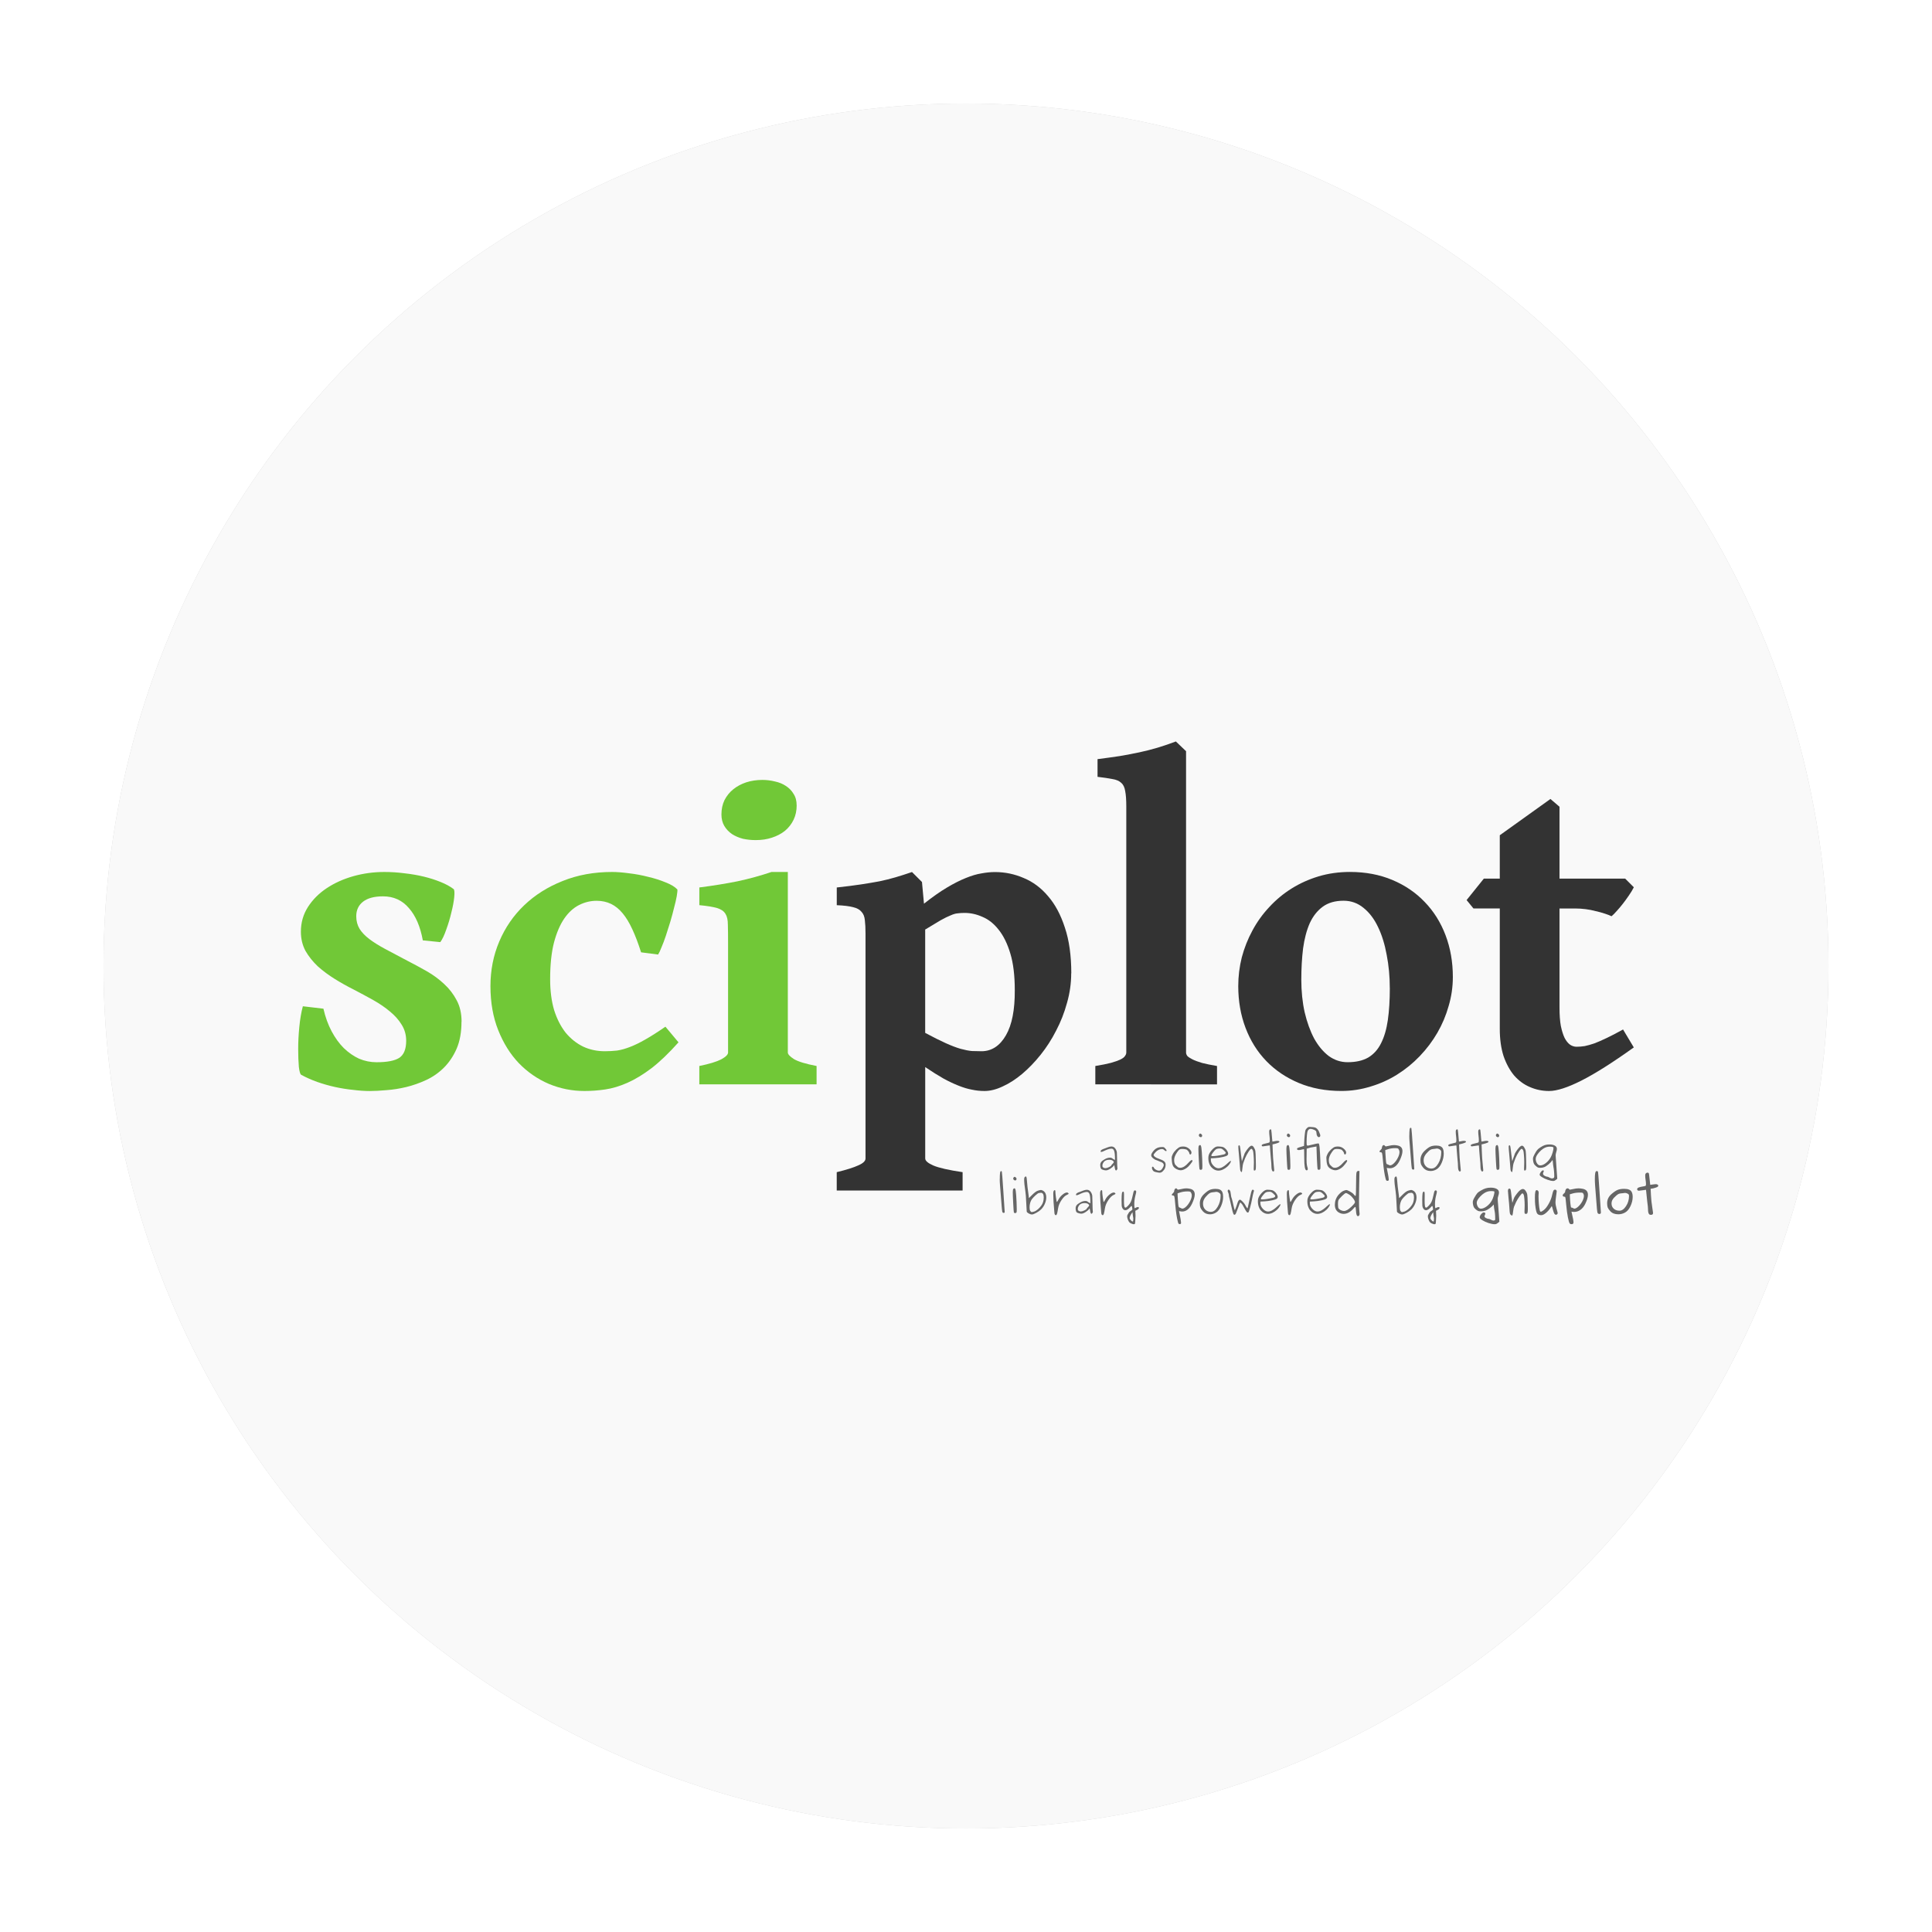 <?xml version="1.0" encoding="UTF-8" standalone="no"?>
<svg
   xmlns:dc="http://purl.org/dc/elements/1.1/"
   xmlns:cc="http://creativecommons.org/ns#"
   xmlns:rdf="http://www.w3.org/1999/02/22-rdf-syntax-ns#"
   xmlns:svg="http://www.w3.org/2000/svg"
   xmlns="http://www.w3.org/2000/svg"
   xmlns:sodipodi="http://sodipodi.sourceforge.net/DTD/sodipodi-0.dtd"
   xmlns:inkscape="http://www.inkscape.org/namespaces/inkscape"
   id="svg8"
   version="1.1"
   viewBox="0 0 63.76 63.76"
   height="63.76mm"
   width="63.76mm"
   sodipodi:docname="sciplot-logo.svg"
   inkscape:version="0.92.3 (unknown)">
  <sodipodi:namedview
     pagecolor="#ffffff"
     bordercolor="#666666"
     borderopacity="1"
     objecttolerance="10"
     gridtolerance="10"
     guidetolerance="10"
     inkscape:pageopacity="0"
     inkscape:pageshadow="2"
     inkscape:window-width="3840"
     inkscape:window-height="2075"
     id="namedview95"
     showgrid="false"
     inkscape:zoom="0.97932623"
     inkscape:cx="120.491"
     inkscape:cy="120.491"
     inkscape:window-x="0"
     inkscape:window-y="0"
     inkscape:window-maximized="1"
     inkscape:current-layer="svg8" />
  <defs
     id="defs2">
    <filter
       height="1.12"
       y="-0.06"
       width="1.12"
       x="-0.06"
       id="filter1398"
       style="color-interpolation-filters:sRGB">
      <feGaussianBlur
         id="feGaussianBlur1400"
         stdDeviation="1.423" />
    </filter>
  </defs>
  <circle
     r="28.464"
     cy="31.88"
     cx="31.88"
     id="circle817"
     style="opacity:1;fill:#cccccc;fill-opacity:1;stroke:none;stroke-width:0.5;stroke-linecap:butt;stroke-miterlimit:4;stroke-dasharray:none;stroke-dashoffset:0;stroke-opacity:1;filter:url(#filter1398)" />
  <circle
     style="opacity:1;fill:#f9f9f9;fill-opacity:1;stroke:none;stroke-width:0.5;stroke-linecap:butt;stroke-miterlimit:4;stroke-dasharray:none;stroke-dashoffset:0;stroke-opacity:1"
     id="path815"
     cx="31.88"
     cy="31.88"
     r="28.464" />
  <g
     aria-label="sciplot"
     style="font-style:normal;font-variant:normal;font-weight:normal;font-stretch:normal;font-size:5.607px;line-height:1.25;font-family:'Gentium Book Basic';-inkscape-font-specification:'Gentium Book Basic';letter-spacing:0px;word-spacing:0px;fill:#ff8080;fill-opacity:1;stroke:none;stroke-width:0.265"
     id="text1352"
     transform="translate(-34.791,-35.545)">
    <path
       inkscape:connector-curvature="0"
       d="m 50.021,69.265 q 0,0.518 -0.161,0.891 -0.161,0.365 -0.416,0.621 -0.256,0.256 -0.584,0.409 -0.329,0.153 -0.664,0.234 -0.336,0.08 -0.65,0.102 -0.314,0.029 -0.548,0.029 -0.256,0 -0.548,-0.037 -0.292,-0.029 -0.599,-0.095 -0.299,-0.066 -0.591,-0.168 -0.285,-0.102 -0.526,-0.234 -0.051,-0.022 -0.08,-0.263 -0.022,-0.248 -0.022,-0.591 0,-0.343 0.037,-0.723 0.037,-0.387 0.117,-0.686 l 0.679,0.08 q 0.095,0.416 0.27,0.745 0.175,0.329 0.402,0.555 0.234,0.226 0.504,0.35 0.277,0.117 0.577,0.117 0.526,0 0.752,-0.146 0.226,-0.153 0.226,-0.562 0,-0.292 -0.146,-0.526 -0.146,-0.241 -0.387,-0.438 -0.241,-0.204 -0.555,-0.38 -0.314,-0.175 -0.65,-0.35 -0.307,-0.153 -0.613,-0.343 -0.307,-0.19 -0.562,-0.416 -0.248,-0.234 -0.409,-0.511 -0.153,-0.285 -0.153,-0.635 0,-0.453 0.234,-0.818 0.234,-0.365 0.621,-0.621 0.387,-0.256 0.876,-0.394 0.496,-0.139 1.022,-0.139 0.336,0 0.672,0.044 0.336,0.037 0.635,0.11 0.299,0.073 0.548,0.175 0.256,0.102 0.431,0.234 0.044,0.037 0.022,0.263 -0.022,0.226 -0.095,0.511 -0.066,0.285 -0.168,0.562 -0.095,0.277 -0.197,0.416 l -0.577,-0.058 q -0.124,-0.686 -0.46,-1.066 -0.329,-0.387 -0.854,-0.387 -0.431,0 -0.657,0.175 -0.226,0.175 -0.226,0.482 0,0.234 0.11,0.416 0.11,0.175 0.321,0.336 0.212,0.161 0.526,0.329 0.314,0.168 0.73,0.387 0.314,0.161 0.635,0.343 0.321,0.183 0.577,0.423 0.256,0.234 0.416,0.54 0.161,0.299 0.161,0.708 z"
       style="font-style:normal;font-variant:normal;font-weight:bold;font-stretch:normal;font-family:'Gentium Book Basic';-inkscape-font-specification:'Gentium Book Basic';fill:#71c837;stroke-width:0.265"
       id="path2300" />
    <path
       inkscape:connector-curvature="0"
       d="m 57.183,69.944 q -0.475,0.533 -0.891,0.854 -0.416,0.314 -0.796,0.482 -0.38,0.168 -0.73,0.219 -0.343,0.051 -0.686,0.051 -0.613,0 -1.175,-0.234 -0.562,-0.241 -0.993,-0.686 -0.423,-0.445 -0.679,-1.088 -0.256,-0.643 -0.256,-1.453 0,-0.789 0.292,-1.475 0.292,-0.686 0.818,-1.19 0.533,-0.511 1.27,-0.803 0.737,-0.299 1.635,-0.299 0.241,0 0.562,0.044 0.321,0.037 0.628,0.117 0.314,0.073 0.577,0.183 0.263,0.102 0.387,0.234 0.007,0.058 -0.022,0.226 -0.029,0.161 -0.088,0.38 -0.051,0.212 -0.124,0.46 -0.073,0.241 -0.146,0.46 -0.073,0.219 -0.146,0.387 -0.066,0.168 -0.11,0.234 l -0.562,-0.073 q -0.139,-0.438 -0.285,-0.752 -0.146,-0.321 -0.321,-0.533 -0.175,-0.212 -0.387,-0.314 -0.212,-0.102 -0.475,-0.102 -0.299,0 -0.577,0.139 -0.277,0.139 -0.489,0.445 -0.212,0.307 -0.343,0.803 -0.124,0.489 -0.124,1.205 0,0.569 0.131,1.015 0.139,0.438 0.38,0.745 0.248,0.299 0.577,0.46 0.329,0.153 0.716,0.153 0.204,0 0.402,-0.022 0.197,-0.029 0.423,-0.117 0.234,-0.088 0.511,-0.248 0.285,-0.161 0.664,-0.423 z"
       style="font-style:normal;font-variant:normal;font-weight:bold;font-stretch:normal;font-family:'Gentium Book Basic';-inkscape-font-specification:'Gentium Book Basic';fill:#71c837;stroke-width:0.265"
       id="path2302" />
    <path
       inkscape:connector-curvature="0"
       d="m 57.87,71.331 v -0.606 q 0.496,-0.102 0.723,-0.219 0.226,-0.124 0.226,-0.226 v -3.621 q 0,-0.372 -0.007,-0.599 0,-0.234 -0.08,-0.358 -0.08,-0.131 -0.277,-0.19 -0.197,-0.058 -0.584,-0.095 V 64.833 q 0.686,-0.088 1.263,-0.204 0.577,-0.124 1.117,-0.307 h 0.54 v 5.958 q 0,0.088 0.204,0.219 0.212,0.124 0.745,0.226 v 0.606 z m 3.213,-9.207 q 0,0.263 -0.102,0.475 -0.102,0.212 -0.285,0.365 -0.183,0.146 -0.431,0.226 -0.241,0.08 -0.533,0.08 -0.219,0 -0.423,-0.044 -0.197,-0.051 -0.358,-0.153 -0.161,-0.11 -0.256,-0.27 -0.095,-0.161 -0.095,-0.38 0,-0.263 0.102,-0.475 0.11,-0.212 0.292,-0.358 0.183,-0.146 0.423,-0.226 0.248,-0.08 0.533,-0.08 0.212,0 0.416,0.051 0.204,0.044 0.358,0.146 0.161,0.102 0.256,0.263 0.102,0.153 0.102,0.38 z"
       style="font-style:normal;font-variant:normal;font-weight:bold;font-stretch:normal;font-family:'Gentium Book Basic';-inkscape-font-specification:'Gentium Book Basic';fill:#71c837;stroke-width:0.265"
       id="path2304" />
    <path
       inkscape:connector-curvature="0"
       d="m 68.281,68.221 q 0,-0.723 -0.146,-1.205 -0.146,-0.489 -0.387,-0.789 -0.234,-0.299 -0.533,-0.423 -0.292,-0.131 -0.591,-0.131 -0.131,0 -0.234,0.015 -0.095,0.007 -0.226,0.066 -0.131,0.051 -0.329,0.161 -0.19,0.11 -0.511,0.307 v 3.41 q 0.409,0.219 0.686,0.343 0.277,0.124 0.482,0.183 0.212,0.058 0.372,0.073 0.161,0.007 0.329,0.007 0.496,-0.007 0.796,-0.526 0.299,-0.518 0.292,-1.489 z m 1.862,-0.555 q 0,0.496 -0.139,0.978 -0.131,0.482 -0.358,0.913 -0.219,0.431 -0.511,0.796 -0.292,0.365 -0.613,0.635 -0.314,0.263 -0.635,0.409 -0.321,0.153 -0.606,0.153 -0.212,0 -0.416,-0.044 -0.204,-0.037 -0.438,-0.131 -0.226,-0.088 -0.496,-0.234 -0.27,-0.153 -0.606,-0.38 v 3.015 q 0,0.117 0.27,0.234 0.277,0.117 0.964,0.219 v 0.606 h -4.154 v -0.606 q 0.482,-0.117 0.716,-0.226 0.234,-0.102 0.234,-0.226 v -7.418 q 0,-0.27 -0.022,-0.445 -0.015,-0.175 -0.11,-0.277 -0.088,-0.11 -0.277,-0.153 -0.19,-0.051 -0.54,-0.066 v -0.584 q 0.467,-0.051 0.803,-0.102 0.336,-0.051 0.606,-0.102 0.277,-0.058 0.526,-0.131 0.248,-0.073 0.548,-0.175 l 0.329,0.329 0.066,0.716 q 0.416,-0.329 0.759,-0.533 0.343,-0.204 0.621,-0.314 0.285,-0.117 0.518,-0.153 0.234,-0.044 0.445,-0.044 0.496,0 0.949,0.197 0.46,0.19 0.803,0.599 0.35,0.402 0.555,1.037 0.212,0.628 0.212,1.511 z"
       style="font-style:normal;font-variant:normal;font-weight:bold;font-stretch:normal;font-family:'Gentium Book Basic';-inkscape-font-specification:'Gentium Book Basic';fill:#333333;stroke-width:0.265"
       id="path2306" />
    <path
       inkscape:connector-curvature="0"
       d="m 70.939,71.331 v -0.606 q 0.314,-0.051 0.511,-0.102 0.204,-0.058 0.314,-0.11 0.117,-0.058 0.153,-0.117 0.044,-0.058 0.044,-0.117 v -8.119 q 0,-0.329 -0.037,-0.511 -0.029,-0.183 -0.131,-0.27 -0.102,-0.095 -0.292,-0.124 -0.183,-0.037 -0.489,-0.073 v -0.584 q 0.402,-0.051 0.737,-0.102 0.343,-0.058 0.65,-0.124 0.307,-0.066 0.599,-0.153 0.292,-0.088 0.599,-0.204 l 0.336,0.321 v 9.944 q 0,0.058 0.044,0.117 0.051,0.051 0.168,0.11 0.117,0.058 0.314,0.117 0.197,0.051 0.496,0.102 v 0.606 z"
       style="font-style:normal;font-variant:normal;font-weight:bold;font-stretch:normal;font-family:'Gentium Book Basic';-inkscape-font-specification:'Gentium Book Basic';fill:#333333;stroke-width:0.265"
       id="path2308" />
    <path
       inkscape:connector-curvature="0"
       d="m 80.657,68.155 q 0,-0.577 -0.102,-1.095 -0.095,-0.526 -0.285,-0.92 -0.19,-0.402 -0.482,-0.635 -0.285,-0.234 -0.657,-0.234 -0.416,0 -0.686,0.197 -0.27,0.197 -0.431,0.548 -0.153,0.35 -0.219,0.832 -0.058,0.475 -0.058,1.029 0,0.577 0.11,1.073 0.117,0.496 0.314,0.869 0.204,0.365 0.482,0.577 0.285,0.204 0.621,0.204 0.409,0 0.679,-0.153 0.27,-0.161 0.423,-0.467 0.161,-0.314 0.226,-0.767 0.066,-0.46 0.066,-1.059 z m 2.081,-0.365 q 0,0.489 -0.139,0.956 -0.131,0.467 -0.372,0.883 -0.241,0.416 -0.584,0.774 -0.336,0.35 -0.745,0.606 -0.409,0.256 -0.876,0.394 -0.467,0.146 -0.964,0.146 -0.774,0 -1.402,-0.263 -0.628,-0.263 -1.073,-0.723 -0.445,-0.46 -0.686,-1.095 -0.241,-0.635 -0.241,-1.38 0,-0.482 0.117,-0.949 0.124,-0.467 0.35,-0.883 0.226,-0.423 0.555,-0.774 0.329,-0.358 0.737,-0.613 0.409,-0.256 0.891,-0.402 0.489,-0.146 1.037,-0.146 0.767,0 1.395,0.263 0.628,0.263 1.073,0.73 0.445,0.46 0.686,1.095 0.241,0.635 0.241,1.38 z"
       style="font-style:normal;font-variant:normal;font-weight:bold;font-stretch:normal;font-family:'Gentium Book Basic';-inkscape-font-specification:'Gentium Book Basic';fill:#333333;stroke-width:0.265"
       id="path2310" />
    <path
       inkscape:connector-curvature="0"
       d="m 88.71,70.112 q -1.051,0.752 -1.73,1.095 -0.679,0.343 -1.066,0.343 -0.336,0 -0.635,-0.131 -0.292,-0.124 -0.518,-0.38 -0.219,-0.263 -0.35,-0.643 -0.124,-0.387 -0.124,-0.898 v -3.972 h -0.869 l -0.226,-0.277 0.569,-0.708 h 0.526 v -1.431 l 1.672,-1.197 0.299,0.256 v 2.373 h 2.168 l 0.285,0.285 q -0.066,0.131 -0.168,0.277 -0.095,0.139 -0.197,0.27 -0.102,0.131 -0.204,0.241 -0.095,0.11 -0.168,0.168 -0.088,-0.044 -0.226,-0.088 -0.131,-0.044 -0.292,-0.08 -0.161,-0.044 -0.336,-0.066 -0.175,-0.022 -0.336,-0.022 h -0.526 v 3.271 q 0,0.358 0.044,0.606 0.051,0.241 0.124,0.394 0.08,0.153 0.183,0.226 0.102,0.066 0.212,0.066 0.131,0 0.27,-0.022 0.139,-0.029 0.314,-0.088 0.175,-0.066 0.402,-0.175 0.234,-0.11 0.548,-0.285 z"
       style="font-style:normal;font-variant:normal;font-weight:bold;font-stretch:normal;font-family:'Gentium Book Basic';-inkscape-font-specification:'Gentium Book Basic';fill:#333333;stroke-width:0.265"
       id="path2312" />
  </g>
  <g
     aria-label="a scientific plotting  library powered by gnuplot"
     style="font-style:normal;font-variant:normal;font-weight:normal;font-stretch:normal;font-size:1.428px;line-height:0.9;font-family:Purisa;-inkscape-font-specification:Purisa;letter-spacing:0px;word-spacing:0px;fill:#666666;fill-opacity:1;stroke:none;stroke-width:0.265"
     id="text1428"
     transform="translate(-34.791,-35.545)">
    <path
       inkscape:connector-curvature="0"
       d="m 71.484,73.452 q -0.066,0 -0.14,0.027 -0.073,0.027 -0.13,0.056 -0.057,0.027 -0.083,0.027 -0.017,0 -0.017,-0.014 0,-0.02 0.009,-0.034 0.009,-0.014 0.031,-0.027 0.023,-0.013 0.043,-0.021 0.021,-0.009 0.067,-0.024 0.046,-0.017 0.079,-0.031 0.077,-0.03 0.13,-0.03 0.094,0 0.147,0.103 0.026,0.05 0.03,0.093 0.004,0.041 0.007,0.236 0.001,0.109 0.004,0.183 0.003,0.073 0.006,0.093 l 0.003,0.019 q 0,0.02 -0.019,0.043 -0.017,0.023 -0.026,0.023 -0.029,0 -0.044,-0.09 -0.016,-0.091 -0.017,-0.091 -0.004,0 -0.013,0.016 -0.029,0.047 -0.116,0.104 -0.086,0.056 -0.144,0.056 -0.036,0 -0.084,-0.013 -0.047,-0.014 -0.069,-0.03 -0.016,-0.013 -0.027,-0.051 -0.01,-0.039 -0.01,-0.079 0,-0.06 0.031,-0.103 0.033,-0.044 0.116,-0.09 0.09,-0.053 0.174,-0.053 0.034,0 0.057,0.011 0.023,0.011 0.034,0.024 0.011,0.011 0.019,0.011 0.006,0 0.027,0.016 0.021,0.014 0.023,0.014 0.006,0 0.006,-0.031 0,-0.191 -0.027,-0.266 -0.026,-0.074 -0.077,-0.074 z m 0.064,0.443 q 0,-0.006 -0.004,-0.013 -0.003,-0.009 -0.014,-0.019 -0.01,-0.011 -0.027,-0.02 -0.016,-0.01 -0.044,-0.016 -0.029,-0.007 -0.064,-0.007 -0.061,0 -0.109,0.021 -0.046,0.021 -0.069,0.054 -0.023,0.033 -0.034,0.061 -0.01,0.027 -0.01,0.049 0,0.036 0.006,0.049 0.007,0.013 0.033,0.027 0.031,0.016 0.057,0.016 0.049,0 0.12,-0.034 0.073,-0.036 0.073,-0.051 0,-0.011 0.043,-0.054 0.044,-0.044 0.044,-0.063 z"
       style="font-style:normal;font-variant:normal;font-weight:normal;font-stretch:normal;font-size:1.428px;line-height:1;font-family:Purisa;-inkscape-font-specification:Purisa;text-align:center;text-anchor:middle;fill:#666666;stroke-width:0.265"
       id="path2217" />
    <path
       inkscape:connector-curvature="0"
       d="m 72.944,73.828 q -0.021,0 -0.091,-0.051 -0.07,-0.053 -0.07,-0.107 0,-0.051 0.073,-0.141 0.073,-0.091 0.176,-0.117 0.047,-0.013 0.124,-0.013 0.033,0 0.049,0.009 0.016,0.009 0.043,0.039 0.044,0.05 0.044,0.069 0,0.017 -0.019,0.017 -0.023,0 -0.039,-0.016 -0.016,-0.017 -0.039,-0.034 -0.023,-0.017 -0.061,-0.017 -0.05,0 -0.107,0.027 -0.057,0.027 -0.101,0.076 -0.063,0.067 -0.063,0.091 0,0.024 0.037,0.059 0.037,0.033 0.124,0.063 0.137,0.047 0.186,0.089 0.049,0.041 0.049,0.111 0,0.066 -0.023,0.12 -0.016,0.041 -0.067,0.093 -0.051,0.051 -0.101,0.051 -0.039,0 -0.1,-0.013 -0.061,-0.011 -0.093,-0.027 -0.026,-0.013 -0.047,-0.05 -0.021,-0.039 -0.021,-0.069 0,-0.016 0.007,-0.027 0.009,-0.013 0.02,-0.013 0.021,0 0.04,0.04 0.017,0.036 0.069,0.064 0.053,0.029 0.099,0.029 0.061,0 0.109,-0.073 0.047,-0.074 0.047,-0.116 0,-0.01 -0.006,-0.024 -0.004,-0.016 -0.024,-0.037 -0.02,-0.021 -0.051,-0.033 -0.03,-0.01 -0.07,-0.027 -0.04,-0.017 -0.067,-0.029 -0.026,-0.011 -0.033,-0.011 z"
       style="font-style:normal;font-variant:normal;font-weight:normal;font-stretch:normal;font-size:1.428px;line-height:1;font-family:Purisa;-inkscape-font-specification:Purisa;text-align:center;text-anchor:middle;fill:#666666;stroke-width:0.265"
       id="path2219" />
    <path
       inkscape:connector-curvature="0"
       d="m 74.11,73.589 q 0,0.024 -0.011,0.04 -0.01,0.016 -0.024,0.016 -0.027,0 -0.034,-0.041 -0.003,-0.033 -0.047,-0.083 -0.019,-0.02 -0.03,-0.029 -0.011,-0.009 -0.054,-0.019 -0.041,-0.01 -0.11,-0.01 -0.056,0 -0.086,0.02 -0.029,0.02 -0.071,0.081 -0.103,0.146 -0.103,0.263 0,0.06 0.013,0.101 0.013,0.04 0.024,0.054 0.013,0.013 0.041,0.041 0.041,0.04 0.063,0.051 0.023,0.01 0.063,0.01 0.124,0 0.271,-0.169 0.077,-0.086 0.111,-0.086 0.019,0 0.019,0.027 0,0.026 -0.069,0.11 -0.067,0.084 -0.116,0.119 -0.113,0.081 -0.201,0.081 -0.064,0 -0.141,-0.039 -0.079,-0.039 -0.114,-0.104 -0.034,-0.066 -0.041,-0.191 -0.004,-0.049 -0.004,-0.077 0,-0.056 0.039,-0.127 0.04,-0.077 0.116,-0.149 0.077,-0.071 0.133,-0.087 0.043,-0.01 0.093,-0.01 0.109,0 0.19,0.07 0.083,0.069 0.083,0.134 z"
       style="font-style:normal;font-variant:normal;font-weight:normal;font-stretch:normal;font-size:1.428px;line-height:1;font-family:Purisa;-inkscape-font-specification:Purisa;text-align:center;text-anchor:middle;fill:#666666;stroke-width:0.265"
       id="path2221" />
    <path
       inkscape:connector-curvature="0"
       d="m 74.363,73.35 q 0.02,-0.017 0.034,-0.017 0.03,0 0.043,0.096 0.014,0.094 0.026,0.364 0.006,0.126 0.006,0.227 0,0.101 -0.009,0.111 -0.017,0.021 -0.043,0.021 -0.036,0 -0.044,-0.03 -0.007,-0.019 -0.021,-0.289 -0.014,-0.271 -0.014,-0.377 0,-0.089 0.023,-0.107 z m -0.009,-0.336 q 0,-0.02 0.016,-0.04 0.017,-0.02 0.03,-0.02 0.014,0 0.039,0.02 0.026,0.019 0.026,0.049 0,0.021 -0.013,0.037 -0.011,0.014 -0.031,0.014 -0.023,0 -0.044,-0.017 -0.021,-0.017 -0.021,-0.043 z"
       style="font-style:normal;font-variant:normal;font-weight:normal;font-stretch:normal;font-size:1.428px;line-height:1;font-family:Purisa;-inkscape-font-specification:Purisa;text-align:center;text-anchor:middle;fill:#666666;stroke-width:0.265"
       id="path2223" />
    <path
       inkscape:connector-curvature="0"
       d="m 75.408,73.857 q 0.007,0 0.007,0.011 0,0.026 -0.039,0.083 -0.037,0.057 -0.08,0.094 -0.15,0.133 -0.3,0.133 -0.057,0 -0.114,-0.026 -0.056,-0.027 -0.104,-0.076 -0.049,-0.049 -0.079,-0.13 -0.03,-0.081 -0.03,-0.181 0,-0.061 0.014,-0.104 0.029,-0.087 0.121,-0.184 0.094,-0.097 0.177,-0.097 0.023,0 0.069,0.004 0.069,0.006 0.096,0.014 0.029,0.009 0.064,0.036 0.046,0.034 0.079,0.089 0.034,0.053 0.034,0.089 0,0.046 -0.036,0.07 -0.036,0.023 -0.139,0.046 -0.134,0.03 -0.263,0.037 l -0.133,0.007 v 0.057 q 0,0.106 0.099,0.2 0.074,0.071 0.154,0.071 0.061,0 0.13,-0.037 0.07,-0.039 0.119,-0.084 0.049,-0.046 0.093,-0.083 0.044,-0.039 0.06,-0.039 z m -0.23,-0.349 q -0.044,-0.04 -0.067,-0.05 -0.021,-0.011 -0.057,-0.011 -0.071,0 -0.107,0.014 -0.034,0.013 -0.07,0.054 -0.109,0.124 -0.109,0.166 0,0.019 0.034,0.019 0.13,0 0.369,-0.054 0.071,-0.017 0.071,-0.06 0,-0.02 -0.064,-0.077 z"
       style="font-style:normal;font-variant:normal;font-weight:normal;font-stretch:normal;font-size:1.428px;line-height:1;font-family:Purisa;-inkscape-font-specification:Purisa;text-align:center;text-anchor:middle;fill:#666666;stroke-width:0.265"
       id="path2225" />
    <path
       inkscape:connector-curvature="0"
       d="m 75.658,73.391 q 0,-0.049 0.029,-0.049 0.019,0 0.027,0.043 0.009,0.041 0.031,0.249 0.026,0.224 0.03,0.234 0.006,-0.006 0.041,-0.116 0.033,-0.103 0.051,-0.143 0.02,-0.041 0.069,-0.11 0.104,-0.144 0.161,-0.144 0.037,0 0.07,0.05 0.044,0.066 0.054,0.13 0.01,0.064 0.014,0.304 0.003,0.154 0.003,0.183 0,0.071 -0.006,0.104 -0.004,0.031 -0.014,0.039 -0.009,0.009 -0.031,0.01 -0.013,0 -0.017,-0.011 -0.004,-0.01 -0.004,-0.049 0,-0.021 0.003,-0.091 0.003,-0.071 0.003,-0.12 0,-0.121 -0.01,-0.237 -0.009,-0.117 -0.021,-0.15 -0.007,-0.019 -0.023,-0.039 -0.016,-0.02 -0.03,-0.02 -0.03,0 -0.096,0.103 -0.066,0.101 -0.113,0.214 -0.044,0.109 -0.06,0.163 -0.016,0.054 -0.024,0.144 -0.016,0.146 -0.023,0.146 -0.011,0 -0.033,-0.024 -0.016,-0.016 -0.021,-0.067 -0.006,-0.053 -0.016,-0.207 -0.01,-0.156 -0.027,-0.314 -0.017,-0.164 -0.017,-0.224 z"
       style="font-style:normal;font-variant:normal;font-weight:normal;font-stretch:normal;font-size:1.428px;line-height:1;font-family:Purisa;-inkscape-font-specification:Purisa;text-align:center;text-anchor:middle;fill:#666666;stroke-width:0.265"
       id="path2227" />
    <path
       inkscape:connector-curvature="0"
       d="m 76.697,73.171 q 0,-0.053 -0.01,-0.134 -0.01,-0.081 -0.01,-0.136 0,-0.027 0.001,-0.036 0.004,-0.023 0.016,-0.036 0.013,-0.014 0.026,-0.014 0.017,0 0.024,0.016 0.004,0.01 0.013,0.106 0.009,0.096 0.016,0.187 0.007,0.091 0.01,0.094 0.001,0.001 0.004,0.001 0.011,0 0.066,-0.011 0.056,-0.013 0.091,-0.013 0.071,0 0.071,0.031 0,0.031 -0.157,0.07 l -0.071,0.017 0.009,0.241 q 0.007,0.213 0.027,0.399 0.02,0.184 0.02,0.209 0,0.044 -0.033,0.044 -0.026,0 -0.043,-0.046 -0.016,-0.046 -0.016,-0.119 0,-0.053 -0.004,-0.107 -0.004,-0.056 -0.016,-0.171 -0.01,-0.117 -0.02,-0.24 -0.004,-0.066 -0.007,-0.101 -0.001,-0.036 -0.004,-0.053 -0.003,-0.017 -0.004,-0.02 -0.001,-0.004 -0.006,-0.004 -0.023,0 -0.11,0.016 -0.087,0.016 -0.109,0.016 -0.041,0 -0.041,-0.034 0,-0.024 0.051,-0.041 0.053,-0.017 0.119,-0.03 0.066,-0.014 0.081,-0.024 0.016,-0.011 0.016,-0.076 z"
       style="font-style:normal;font-variant:normal;font-weight:normal;font-stretch:normal;font-size:1.428px;line-height:1;font-family:Purisa;-inkscape-font-specification:Purisa;text-align:center;text-anchor:middle;fill:#666666;stroke-width:0.265"
       id="path2229" />
    <path
       inkscape:connector-curvature="0"
       d="m 77.267,73.35 q 0.02,-0.017 0.034,-0.017 0.03,0 0.043,0.096 0.014,0.094 0.026,0.364 0.006,0.126 0.006,0.227 0,0.101 -0.009,0.111 -0.017,0.021 -0.043,0.021 -0.036,0 -0.044,-0.03 -0.007,-0.019 -0.021,-0.289 -0.014,-0.271 -0.014,-0.377 0,-0.089 0.023,-0.107 z m -0.009,-0.336 q 0,-0.02 0.016,-0.04 0.017,-0.02 0.03,-0.02 0.014,0 0.039,0.02 0.026,0.019 0.026,0.049 0,0.021 -0.013,0.037 -0.011,0.014 -0.031,0.014 -0.023,0 -0.044,-0.017 -0.021,-0.017 -0.021,-0.043 z"
       style="font-style:normal;font-variant:normal;font-weight:normal;font-stretch:normal;font-size:1.428px;line-height:1;font-family:Purisa;-inkscape-font-specification:Purisa;text-align:center;text-anchor:middle;fill:#666666;stroke-width:0.265"
       id="path2231" />
    <path
       inkscape:connector-curvature="0"
       d="m 78.319,73.074 q -0.03,0 -0.05,-0.029 -0.02,-0.03 -0.026,-0.059 -0.006,-0.03 -0.006,-0.053 0,-0.046 -0.026,-0.07 -0.024,-0.026 -0.096,-0.049 -0.047,-0.014 -0.073,-0.014 -0.061,0 -0.096,0.071 -0.014,0.03 -0.024,0.141 -0.01,0.111 -0.01,0.219 0,0.081 0.006,0.103 0.007,0.02 0.036,0.02 0.017,0 0.161,-0.037 0.144,-0.037 0.18,-0.037 0.029,0 0.029,0.033 0.019,0.051 0.031,0.307 0.014,0.256 0.014,0.399 0,0.101 -0.009,0.111 -0.017,0.021 -0.043,0.021 -0.036,0 -0.044,-0.03 -0.006,-0.019 -0.021,-0.314 -0.014,-0.296 -0.014,-0.403 v -0.023 q -0.033,0.009 -0.109,0.02 -0.076,0.011 -0.091,0.016 l -0.123,0.036 -0.004,0.279 q 0,0.017 -0.001,0.047 0,0.029 0,0.04 0,0.107 0.01,0.166 0.01,0.059 0.02,0.084 0.01,0.026 0.01,0.056 0,0.043 -0.04,0.043 -0.076,0 -0.076,-0.399 0,-0.29 -0.009,-0.299 -0.001,-0.001 -0.007,-0.001 -0.017,0 -0.073,0.016 -0.054,0.014 -0.087,0.014 -0.063,0 -0.063,-0.04 0,-0.016 0.023,-0.029 0.024,-0.013 0.093,-0.033 l 0.116,-0.034 0.003,-0.073 q 0.007,-0.177 0.02,-0.293 0.013,-0.119 0.023,-0.15 0.01,-0.031 0.044,-0.066 0.029,-0.029 0.046,-0.037 0.019,-0.009 0.051,-0.009 0.024,0 0.103,0.007 0.06,0.006 0.086,0.017 0.026,0.01 0.059,0.043 0.043,0.043 0.064,0.1 0.006,0.019 0.016,0.043 0.011,0.024 0.016,0.041 0.006,0.016 0.006,0.034 0,0.021 -0.013,0.037 -0.011,0.014 -0.031,0.014 z"
       style="font-style:normal;font-variant:normal;font-weight:normal;font-stretch:normal;font-size:1.428px;line-height:1;font-family:Purisa;-inkscape-font-specification:Purisa;text-align:center;text-anchor:middle;fill:#666666;stroke-width:0.265"
       id="path2233" />
    <path
       inkscape:connector-curvature="0"
       d="m 79.215,73.589 q 0,0.024 -0.011,0.04 -0.01,0.016 -0.024,0.016 -0.027,0 -0.034,-0.041 -0.003,-0.033 -0.047,-0.083 -0.019,-0.02 -0.03,-0.029 -0.011,-0.009 -0.054,-0.019 -0.041,-0.01 -0.11,-0.01 -0.056,0 -0.086,0.02 -0.029,0.02 -0.071,0.081 -0.103,0.146 -0.103,0.263 0,0.06 0.013,0.101 0.013,0.04 0.024,0.054 0.013,0.013 0.041,0.041 0.041,0.04 0.063,0.051 0.023,0.01 0.063,0.01 0.124,0 0.271,-0.169 0.077,-0.086 0.111,-0.086 0.019,0 0.019,0.027 0,0.026 -0.069,0.11 -0.067,0.084 -0.116,0.119 -0.113,0.081 -0.201,0.081 -0.064,0 -0.141,-0.039 -0.079,-0.039 -0.114,-0.104 -0.034,-0.066 -0.041,-0.191 -0.004,-0.049 -0.004,-0.077 0,-0.056 0.039,-0.127 0.04,-0.077 0.116,-0.149 0.077,-0.071 0.133,-0.087 0.043,-0.01 0.093,-0.01 0.109,0 0.19,0.07 0.083,0.069 0.083,0.134 z"
       style="font-style:normal;font-variant:normal;font-weight:normal;font-stretch:normal;font-size:1.428px;line-height:1;font-family:Purisa;-inkscape-font-specification:Purisa;text-align:center;text-anchor:middle;fill:#666666;stroke-width:0.265"
       id="path2235" />
    <path
       inkscape:connector-curvature="0"
       d="m 80.355,73.494 q 0.04,-0.036 0.04,-0.061 0,-0.026 0.016,-0.061 0.017,-0.037 0.049,-0.037 0.02,0 0.034,0.023 0.016,0.021 0.033,0.021 0.013,0 0.106,-0.021 0.093,-0.023 0.163,-0.023 0.059,0 0.13,0.016 0.149,0.034 0.149,0.184 0,0.114 -0.089,0.304 -0.059,0.126 -0.143,0.194 -0.084,0.067 -0.18,0.067 -0.027,0 -0.041,-0.003 l -0.066,-0.01 0.016,0.077 q 0.051,0.243 0.051,0.304 0,0.029 -0.01,0.037 -0.01,0.01 -0.034,0.01 -0.026,0 -0.037,-0.013 -0.01,-0.011 -0.021,-0.05 -0.056,-0.2 -0.09,-0.597 -0.016,-0.196 -0.027,-0.239 -0.01,-0.044 -0.041,-0.044 -0.046,0 -0.046,-0.027 0,-0.016 0.04,-0.051 z m 0.213,0.474 q 0.021,0 0.05,0.019 0.029,0.017 0.049,0.017 0.057,0 0.131,-0.073 0.074,-0.074 0.126,-0.179 0.053,-0.104 0.053,-0.186 0,-0.044 -0.02,-0.08 -0.019,-0.036 -0.033,-0.04 -0.024,-0.01 -0.084,-0.01 -0.133,0 -0.236,0.033 l -0.096,0.031 0.003,0.091 q 0.003,0.091 0.016,0.233 0.007,0.084 0.016,0.113 0.009,0.029 0.026,0.03 z"
       style="font-style:normal;font-variant:normal;font-weight:normal;font-stretch:normal;font-size:1.428px;line-height:1;font-family:Purisa;-inkscape-font-specification:Purisa;text-align:center;text-anchor:middle;fill:#666666;stroke-width:0.265"
       id="path2237" />
    <path
       inkscape:connector-curvature="0"
       d="m 81.302,73.022 q 0,-0.11 0.006,-0.167 0.006,-0.059 0.014,-0.074 0.009,-0.016 0.024,-0.016 0.014,0 0.023,0.013 0.009,0.014 0.051,0.661 0.044,0.647 0.044,0.673 0,0.019 -0.009,0.026 -0.009,0.006 -0.029,0.006 -0.034,0 -0.044,-0.049 -0.01,-0.05 -0.029,-0.31 -0.023,-0.314 -0.044,-0.561 -0.009,-0.093 -0.009,-0.201 z"
       style="font-style:normal;font-variant:normal;font-weight:normal;font-stretch:normal;font-size:1.428px;line-height:1;font-family:Purisa;-inkscape-font-specification:Purisa;text-align:center;text-anchor:middle;fill:#666666;stroke-width:0.265"
       id="path2239" />
    <path
       inkscape:connector-curvature="0"
       d="m 81.809,73.522 q 0.111,-0.104 0.187,-0.137 0.077,-0.034 0.194,-0.034 0.177,0 0.221,0.106 0.027,0.063 0.027,0.154 0,0.151 -0.067,0.307 -0.067,0.154 -0.166,0.214 -0.096,0.059 -0.201,0.059 -0.147,0 -0.236,-0.101 -0.061,-0.071 -0.08,-0.12 -0.019,-0.05 -0.019,-0.141 0,-0.173 0.139,-0.306 z m 0.23,0.587 q 0.12,0 0.217,-0.164 0.099,-0.166 0.099,-0.374 0,-0.031 -0.007,-0.047 -0.007,-0.016 -0.026,-0.031 -0.053,-0.044 -0.113,-0.044 -0.01,0 -0.023,0.003 -0.011,0.001 -0.039,0.006 -0.027,0.003 -0.064,0.007 -0.05,0.007 -0.08,0.023 -0.029,0.014 -0.073,0.056 -0.084,0.08 -0.12,0.149 -0.036,0.067 -0.036,0.147 0,0.119 0.073,0.194 0.074,0.076 0.191,0.077 z"
       style="font-style:normal;font-variant:normal;font-weight:normal;font-stretch:normal;font-size:1.428px;line-height:1;font-family:Purisa;-inkscape-font-specification:Purisa;text-align:center;text-anchor:middle;fill:#666666;stroke-width:0.265"
       id="path2241" />
    <path
       inkscape:connector-curvature="0"
       d="m 82.854,73.171 q 0,-0.053 -0.01,-0.134 -0.01,-0.081 -0.01,-0.136 0,-0.027 0.001,-0.036 0.004,-0.023 0.016,-0.036 0.013,-0.014 0.026,-0.014 0.017,0 0.024,0.016 0.004,0.01 0.013,0.106 0.009,0.096 0.016,0.187 0.007,0.091 0.01,0.094 0.001,0.001 0.004,0.001 0.011,0 0.066,-0.011 0.056,-0.013 0.091,-0.013 0.071,0 0.071,0.031 0,0.031 -0.157,0.07 l -0.071,0.017 0.009,0.241 q 0.007,0.213 0.027,0.399 0.02,0.184 0.02,0.209 0,0.044 -0.033,0.044 -0.026,0 -0.043,-0.046 -0.016,-0.046 -0.016,-0.119 0,-0.053 -0.004,-0.107 -0.004,-0.056 -0.016,-0.171 -0.01,-0.117 -0.02,-0.24 -0.004,-0.066 -0.007,-0.101 -0.001,-0.036 -0.004,-0.053 -0.003,-0.017 -0.004,-0.02 -0.001,-0.004 -0.006,-0.004 -0.023,0 -0.11,0.016 -0.087,0.016 -0.109,0.016 -0.041,0 -0.041,-0.034 0,-0.024 0.051,-0.041 0.053,-0.017 0.119,-0.03 0.066,-0.014 0.081,-0.024 0.016,-0.011 0.016,-0.076 z"
       style="font-style:normal;font-variant:normal;font-weight:normal;font-stretch:normal;font-size:1.428px;line-height:1;font-family:Purisa;-inkscape-font-specification:Purisa;text-align:center;text-anchor:middle;fill:#666666;stroke-width:0.265"
       id="path2243" />
    <path
       inkscape:connector-curvature="0"
       d="m 83.596,73.171 q 0,-0.053 -0.01,-0.134 -0.01,-0.081 -0.01,-0.136 0,-0.027 0.001,-0.036 0.004,-0.023 0.016,-0.036 0.013,-0.014 0.026,-0.014 0.017,0 0.024,0.016 0.004,0.01 0.013,0.106 0.009,0.096 0.016,0.187 0.007,0.091 0.01,0.094 0.001,0.001 0.004,0.001 0.011,0 0.066,-0.011 0.056,-0.013 0.091,-0.013 0.071,0 0.071,0.031 0,0.031 -0.157,0.07 l -0.071,0.017 0.009,0.241 q 0.007,0.213 0.027,0.399 0.02,0.184 0.02,0.209 0,0.044 -0.033,0.044 -0.026,0 -0.043,-0.046 -0.016,-0.046 -0.016,-0.119 0,-0.053 -0.004,-0.107 -0.004,-0.056 -0.016,-0.171 -0.01,-0.117 -0.02,-0.24 -0.004,-0.066 -0.007,-0.101 -0.001,-0.036 -0.004,-0.053 -0.003,-0.017 -0.004,-0.02 -0.001,-0.004 -0.006,-0.004 -0.023,0 -0.11,0.016 -0.087,0.016 -0.109,0.016 -0.041,0 -0.041,-0.034 0,-0.024 0.051,-0.041 0.053,-0.017 0.119,-0.03 0.066,-0.014 0.081,-0.024 0.016,-0.011 0.016,-0.076 z"
       style="font-style:normal;font-variant:normal;font-weight:normal;font-stretch:normal;font-size:1.428px;line-height:1;font-family:Purisa;-inkscape-font-specification:Purisa;text-align:center;text-anchor:middle;fill:#666666;stroke-width:0.265"
       id="path2245" />
    <path
       inkscape:connector-curvature="0"
       d="m 84.166,73.35 q 0.02,-0.017 0.034,-0.017 0.03,0 0.043,0.096 0.014,0.094 0.026,0.364 0.006,0.126 0.006,0.227 0,0.101 -0.009,0.111 -0.017,0.021 -0.043,0.021 -0.036,0 -0.044,-0.03 -0.007,-0.019 -0.021,-0.289 -0.014,-0.271 -0.014,-0.377 0,-0.089 0.023,-0.107 z m -0.009,-0.336 q 0,-0.02 0.016,-0.04 0.017,-0.02 0.03,-0.02 0.014,0 0.039,0.02 0.026,0.019 0.026,0.049 0,0.021 -0.013,0.037 -0.011,0.014 -0.031,0.014 -0.023,0 -0.044,-0.017 -0.021,-0.017 -0.021,-0.043 z"
       style="font-style:normal;font-variant:normal;font-weight:normal;font-stretch:normal;font-size:1.428px;line-height:1;font-family:Purisa;-inkscape-font-specification:Purisa;text-align:center;text-anchor:middle;fill:#666666;stroke-width:0.265"
       id="path2247" />
    <path
       inkscape:connector-curvature="0"
       d="m 84.58,73.391 q 0,-0.049 0.029,-0.049 0.019,0 0.027,0.043 0.009,0.041 0.031,0.249 0.026,0.224 0.03,0.234 0.006,-0.006 0.041,-0.116 0.033,-0.103 0.051,-0.143 0.02,-0.041 0.069,-0.11 0.104,-0.144 0.161,-0.144 0.037,0 0.07,0.05 0.044,0.066 0.054,0.13 0.01,0.064 0.014,0.304 0.003,0.154 0.003,0.183 0,0.071 -0.006,0.104 -0.004,0.031 -0.014,0.039 -0.009,0.009 -0.031,0.01 -0.013,0 -0.017,-0.011 -0.004,-0.01 -0.004,-0.049 0,-0.021 0.003,-0.091 0.003,-0.071 0.003,-0.12 0,-0.121 -0.01,-0.237 -0.009,-0.117 -0.021,-0.15 -0.007,-0.019 -0.023,-0.039 -0.016,-0.02 -0.03,-0.02 -0.03,0 -0.096,0.103 -0.066,0.101 -0.113,0.214 -0.044,0.109 -0.06,0.163 -0.016,0.054 -0.024,0.144 -0.016,0.146 -0.023,0.146 -0.011,0 -0.033,-0.024 -0.016,-0.016 -0.021,-0.067 -0.006,-0.053 -0.016,-0.207 -0.01,-0.156 -0.027,-0.314 -0.017,-0.164 -0.017,-0.224 z"
       style="font-style:normal;font-variant:normal;font-weight:normal;font-stretch:normal;font-size:1.428px;line-height:1;font-family:Purisa;-inkscape-font-specification:Purisa;text-align:center;text-anchor:middle;fill:#666666;stroke-width:0.265"
       id="path2249" />
    <path
       inkscape:connector-curvature="0"
       d="m 86.015,74.434 q 0.07,0 0.07,-0.061 0,-0.104 -0.009,-0.184 -0.007,-0.079 -0.019,-0.133 -0.01,-0.054 -0.011,-0.079 -0.01,-0.146 -0.02,-0.146 -0.006,0 -0.021,0.026 -0.036,0.053 -0.116,0.119 -0.08,0.066 -0.133,0.086 -0.061,0.024 -0.136,0.024 -0.046,0 -0.073,-0.011 -0.026,-0.011 -0.069,-0.049 -0.041,-0.037 -0.059,-0.066 -0.017,-0.029 -0.027,-0.081 -0.01,-0.053 -0.01,-0.09 0,-0.027 0.004,-0.04 0.01,-0.039 0.053,-0.12 0.043,-0.081 0.079,-0.127 0.03,-0.04 0.111,-0.093 0.083,-0.054 0.146,-0.074 0.066,-0.021 0.15,-0.021 0.106,0 0.176,0.037 0.07,0.036 0.07,0.111 0,0.043 -0.021,0.106 -0.02,0.063 -0.02,0.11 0,0.024 0.033,0.473 l 0.021,0.296 -0.05,0.04 q -0.04,0.033 -0.081,0.033 -0.076,0 -0.184,-0.039 -0.109,-0.037 -0.187,-0.087 -0.079,-0.049 -0.079,-0.08 0,-0.037 0.039,-0.091 0.04,-0.054 0.067,-0.054 0.031,0 0.031,0.021 0,0.013 -0.013,0.039 -0.013,0.026 -0.013,0.05 0,0.04 0.053,0.07 0.053,0.03 0.09,0.03 0.021,0 0.07,0.029 0.05,0.029 0.087,0.029 z m -0.543,-0.648 q 0,0.083 0.043,0.151 0.043,0.069 0.107,0.069 0.087,0 0.187,-0.079 0.101,-0.08 0.164,-0.199 0.034,-0.067 0.059,-0.153 0.026,-0.087 0.026,-0.137 0,-0.029 -0.01,-0.034 -0.033,-0.017 -0.104,-0.017 -0.066,0 -0.113,0.014 -0.124,0.036 -0.241,0.167 -0.117,0.131 -0.117,0.217 z"
       style="font-style:normal;font-variant:normal;font-weight:normal;font-stretch:normal;font-size:1.428px;line-height:1;font-family:Purisa;-inkscape-font-specification:Purisa;text-align:center;text-anchor:middle;fill:#666666;stroke-width:0.265"
       id="path2251" />
    <path
       inkscape:connector-curvature="0"
       d="m 67.786,74.451 q 0,-0.11 0.006,-0.167 0.006,-0.059 0.014,-0.074 0.009,-0.016 0.024,-0.016 0.014,0 0.023,0.013 0.009,0.014 0.051,0.661 0.044,0.647 0.044,0.673 0,0.019 -0.009,0.026 -0.009,0.006 -0.029,0.006 -0.034,0 -0.044,-0.049 -0.01,-0.05 -0.029,-0.31 -0.023,-0.314 -0.044,-0.561 -0.009,-0.093 -0.009,-0.201 z"
       style="font-style:normal;font-variant:normal;font-weight:normal;font-stretch:normal;font-size:1.428px;line-height:1;font-family:Purisa;-inkscape-font-specification:Purisa;text-align:center;text-anchor:middle;fill:#666666;stroke-width:0.265"
       id="path2253" />
    <path
       inkscape:connector-curvature="0"
       d="m 68.237,74.778 q 0.02,-0.017 0.034,-0.017 0.03,0 0.043,0.096 0.014,0.094 0.026,0.364 0.006,0.126 0.006,0.227 0,0.101 -0.009,0.111 -0.017,0.021 -0.043,0.021 -0.036,0 -0.044,-0.03 -0.007,-0.019 -0.021,-0.289 -0.014,-0.271 -0.014,-0.377 0,-0.089 0.023,-0.107 z m -0.009,-0.336 q 0,-0.02 0.016,-0.04 0.017,-0.02 0.03,-0.02 0.014,0 0.039,0.02 0.026,0.019 0.026,0.049 0,0.021 -0.013,0.037 -0.011,0.014 -0.031,0.014 -0.023,0 -0.044,-0.017 -0.021,-0.017 -0.021,-0.043 z"
       style="font-style:normal;font-variant:normal;font-weight:normal;font-stretch:normal;font-size:1.428px;line-height:1;font-family:Purisa;-inkscape-font-specification:Purisa;text-align:center;text-anchor:middle;fill:#666666;stroke-width:0.265"
       id="path2255" />
    <path
       inkscape:connector-curvature="0"
       d="m 69.147,74.818 q 0.02,0 0.046,0.013 0.027,0.011 0.057,0.037 0.03,0.024 0.05,0.076 0.02,0.05 0.02,0.117 0,0.1 -0.046,0.209 -0.044,0.107 -0.124,0.187 -0.06,0.06 -0.159,0.114 -0.097,0.054 -0.144,0.054 -0.047,0 -0.106,-0.033 -0.059,-0.033 -0.066,-0.061 -0.004,-0.016 -0.016,-0.289 -0.011,-0.274 -0.03,-0.389 -0.039,-0.243 -0.039,-0.389 0,-0.053 0.02,-0.073 0.021,-0.021 0.034,-0.021 0.021,0 0.029,0.053 0.009,0.053 0.017,0.174 0.009,0.121 0.023,0.213 0.019,0.12 0.026,0.197 l 0.007,0.079 0.111,-0.11 q 0.111,-0.111 0.187,-0.136 0.073,-0.023 0.101,-0.023 z m 0.09,0.25 q 0,-0.159 -0.094,-0.159 -0.024,0 -0.07,0.009 -0.03,0.006 -0.1,0.069 -0.07,0.061 -0.127,0.133 -0.036,0.046 -0.057,0.121 -0.02,0.076 -0.02,0.149 0,0.081 0.024,0.12 0.024,0.037 0.054,0.037 0.016,0 0.071,-0.017 0.063,-0.02 0.131,-0.08 0.07,-0.06 0.121,-0.139 0.066,-0.101 0.066,-0.243 z"
       style="font-style:normal;font-variant:normal;font-weight:normal;font-stretch:normal;font-size:1.428px;line-height:1;font-family:Purisa;-inkscape-font-specification:Purisa;text-align:center;text-anchor:middle;fill:#666666;stroke-width:0.265"
       id="path2257" />
    <path
       inkscape:connector-curvature="0"
       d="m 69.996,74.898 q 0.024,0 0.043,0.016 0.019,0.014 0.019,0.024 0,0.017 -0.054,0.039 -0.089,0.036 -0.181,0.173 -0.091,0.136 -0.111,0.263 -0.023,0.144 -0.037,0.189 -0.014,0.046 -0.037,0.046 -0.02,0 -0.031,-0.014 -0.01,-0.014 -0.014,-0.031 -0.003,-0.017 -0.007,-0.063 -0.001,-0.009 -0.001,-0.013 -0.034,-0.36 -0.034,-0.568 0,-0.074 0.006,-0.091 0.016,-0.046 0.04,-0.046 0.023,0 0.023,0.039 0,0.064 0.02,0.207 0.02,0.143 0.03,0.143 0.013,0 0.053,-0.079 0.05,-0.093 0.133,-0.161 0.084,-0.07 0.144,-0.07 z"
       style="font-style:normal;font-variant:normal;font-weight:normal;font-stretch:normal;font-size:1.428px;line-height:1;font-family:Purisa;-inkscape-font-specification:Purisa;text-align:center;text-anchor:middle;fill:#666666;stroke-width:0.265"
       id="path2259" />
    <path
       inkscape:connector-curvature="0"
       d="m 70.672,74.881 q -0.066,0 -0.14,0.027 -0.073,0.027 -0.13,0.056 -0.057,0.027 -0.083,0.027 -0.017,0 -0.017,-0.014 0,-0.02 0.009,-0.034 0.009,-0.014 0.031,-0.027 0.023,-0.013 0.043,-0.021 0.021,-0.009 0.067,-0.024 0.046,-0.017 0.079,-0.031 0.077,-0.03 0.13,-0.03 0.094,0 0.147,0.103 0.026,0.05 0.03,0.093 0.004,0.041 0.007,0.236 0.001,0.109 0.004,0.183 0.003,0.073 0.006,0.093 l 0.003,0.019 q 0,0.02 -0.019,0.043 -0.017,0.023 -0.026,0.023 -0.029,0 -0.044,-0.09 -0.016,-0.091 -0.017,-0.091 -0.004,0 -0.013,0.016 -0.029,0.047 -0.116,0.104 -0.086,0.056 -0.144,0.056 -0.036,0 -0.084,-0.013 -0.047,-0.014 -0.069,-0.03 -0.016,-0.013 -0.027,-0.051 -0.01,-0.039 -0.01,-0.079 0,-0.06 0.031,-0.103 0.033,-0.044 0.116,-0.09 0.09,-0.053 0.174,-0.053 0.034,0 0.057,0.011 0.023,0.011 0.034,0.024 0.011,0.011 0.019,0.011 0.006,0 0.027,0.016 0.021,0.014 0.023,0.014 0.006,0 0.006,-0.031 0,-0.191 -0.027,-0.266 -0.026,-0.074 -0.077,-0.074 z m 0.064,0.443 q 0,-0.006 -0.004,-0.013 -0.003,-0.009 -0.014,-0.019 -0.01,-0.011 -0.027,-0.02 -0.016,-0.01 -0.044,-0.016 -0.029,-0.007 -0.064,-0.007 -0.061,0 -0.109,0.021 -0.046,0.021 -0.069,0.054 -0.023,0.033 -0.034,0.061 -0.01,0.027 -0.01,0.049 0,0.036 0.006,0.049 0.007,0.013 0.033,0.027 0.031,0.016 0.057,0.016 0.049,0 0.12,-0.034 0.073,-0.036 0.073,-0.051 0,-0.011 0.043,-0.054 0.044,-0.044 0.044,-0.063 z"
       style="font-style:normal;font-variant:normal;font-weight:normal;font-stretch:normal;font-size:1.428px;line-height:1;font-family:Purisa;-inkscape-font-specification:Purisa;text-align:center;text-anchor:middle;fill:#666666;stroke-width:0.265"
       id="path2261" />
    <path
       inkscape:connector-curvature="0"
       d="m 71.542,74.898 q 0.024,0 0.043,0.016 0.019,0.014 0.019,0.024 0,0.017 -0.054,0.039 -0.089,0.036 -0.181,0.173 -0.091,0.136 -0.111,0.263 -0.023,0.144 -0.037,0.189 -0.014,0.046 -0.037,0.046 -0.02,0 -0.031,-0.014 -0.01,-0.014 -0.014,-0.031 -0.003,-0.017 -0.007,-0.063 -0.001,-0.009 -0.001,-0.013 -0.034,-0.36 -0.034,-0.568 0,-0.074 0.006,-0.091 0.016,-0.046 0.04,-0.046 0.023,0 0.023,0.039 0,0.064 0.02,0.207 0.02,0.143 0.03,0.143 0.013,0 0.053,-0.079 0.05,-0.093 0.133,-0.161 0.084,-0.07 0.144,-0.07 z"
       style="font-style:normal;font-variant:normal;font-weight:normal;font-stretch:normal;font-size:1.428px;line-height:1;font-family:Purisa;-inkscape-font-specification:Purisa;text-align:center;text-anchor:middle;fill:#666666;stroke-width:0.265"
       id="path2263" />
    <path
       inkscape:connector-curvature="0"
       d="m 71.884,75.181 q 0,0.111 0.01,0.166 0.01,0.053 0.039,0.053 0.027,0 0.089,-0.067 0.063,-0.067 0.089,-0.126 0.033,-0.071 0.053,-0.171 0.02,-0.101 0.036,-0.154 0.016,-0.053 0.047,-0.053 0.016,0 0.029,0.013 0.013,0.013 0.013,0.033 0,0.023 -0.033,0.15 -0.031,0.127 -0.031,0.267 0,0.046 0.004,0.087 l 0.01,0.041 0.046,-0.023 q 0.036,-0.016 0.056,-0.016 0.037,0 0.037,0.027 0,0.034 -0.06,0.066 l -0.059,0.03 0.007,0.16 q -0.009,0.253 -0.019,0.267 -0.01,0.017 -0.036,0.017 -0.03,0 -0.09,-0.026 -0.034,-0.016 -0.054,-0.034 -0.019,-0.019 -0.036,-0.054 -0.04,-0.081 -0.04,-0.146 0,-0.023 0.004,-0.036 0.004,-0.011 0.021,-0.039 0.017,-0.026 0.031,-0.051 0.013,-0.024 0.041,-0.04 0.03,-0.017 0.037,-0.026 0.011,-0.011 0.021,-0.019 0.011,-0.007 0.014,-0.01 0.003,-0.003 0.003,-0.01 0,-0.017 -0.009,-0.064 -0.009,-0.049 -0.021,-0.049 -0.009,0 -0.039,0.036 -0.03,0.034 -0.076,0.07 -0.046,0.034 -0.091,0.034 -0.057,0 -0.094,-0.067 -0.019,-0.034 -0.024,-0.079 -0.004,-0.044 -0.004,-0.187 0.001,-0.161 0.011,-0.22 0.011,-0.06 0.041,-0.06 0.017,0 0.023,0.02 0.006,0.019 0.006,0.087 0,0.027 -0.001,0.093 -0.001,0.066 -0.001,0.109 z m 0.189,0.567 q 0,0.026 0.039,0.067 0.04,0.043 0.06,0.043 0.021,0 0.021,-0.1 -0.001,-0.027 -0.01,-0.067 -0.007,-0.04 -0.009,-0.056 l -0.009,-0.086 -0.04,0.061 q -0.053,0.083 -0.053,0.137 z"
       style="font-style:normal;font-variant:normal;font-weight:normal;font-stretch:normal;font-size:1.428px;line-height:1;font-family:Purisa;-inkscape-font-specification:Purisa;text-align:center;text-anchor:middle;fill:#666666;stroke-width:0.265"
       id="path2265" />
    <path
       inkscape:connector-curvature="0"
       d="m 73.5,74.922 q 0.04,-0.036 0.04,-0.061 0,-0.026 0.016,-0.061 0.017,-0.037 0.049,-0.037 0.02,0 0.034,0.023 0.016,0.021 0.033,0.021 0.013,0 0.106,-0.021 0.093,-0.023 0.163,-0.023 0.059,0 0.13,0.016 0.149,0.034 0.149,0.184 0,0.114 -0.089,0.304 -0.059,0.126 -0.143,0.194 -0.084,0.067 -0.18,0.067 -0.027,0 -0.041,-0.003 l -0.066,-0.01 0.016,0.077 q 0.051,0.243 0.051,0.304 0,0.029 -0.01,0.037 -0.01,0.01 -0.034,0.01 -0.026,0 -0.037,-0.013 -0.01,-0.011 -0.021,-0.05 -0.056,-0.2 -0.09,-0.597 -0.016,-0.196 -0.027,-0.239 -0.01,-0.044 -0.041,-0.044 -0.046,0 -0.046,-0.027 0,-0.016 0.04,-0.051 z m 0.213,0.474 q 0.021,0 0.05,0.019 0.029,0.017 0.049,0.017 0.057,0 0.131,-0.073 0.074,-0.074 0.126,-0.179 0.053,-0.104 0.053,-0.186 0,-0.044 -0.02,-0.08 -0.019,-0.036 -0.033,-0.04 -0.024,-0.01 -0.084,-0.01 -0.133,0 -0.236,0.033 l -0.096,0.031 0.003,0.091 q 0.003,0.091 0.016,0.233 0.007,0.084 0.016,0.113 0.009,0.029 0.026,0.03 z"
       style="font-style:normal;font-variant:normal;font-weight:normal;font-stretch:normal;font-size:1.428px;line-height:1;font-family:Purisa;-inkscape-font-specification:Purisa;text-align:center;text-anchor:middle;fill:#666666;stroke-width:0.265"
       id="path2267" />
    <path
       inkscape:connector-curvature="0"
       d="m 74.528,74.951 q 0.111,-0.104 0.187,-0.137 0.077,-0.034 0.194,-0.034 0.177,0 0.221,0.106 0.027,0.063 0.027,0.154 0,0.151 -0.067,0.307 -0.067,0.154 -0.166,0.214 -0.096,0.059 -0.201,0.059 -0.147,0 -0.236,-0.101 -0.061,-0.071 -0.08,-0.12 -0.019,-0.05 -0.019,-0.141 0,-0.173 0.139,-0.306 z m 0.23,0.587 q 0.12,0 0.217,-0.164 0.099,-0.166 0.099,-0.374 0,-0.031 -0.007,-0.047 -0.007,-0.016 -0.026,-0.031 -0.053,-0.044 -0.113,-0.044 -0.01,0 -0.023,0.003 -0.011,0.001 -0.039,0.006 -0.027,0.003 -0.064,0.007 -0.05,0.007 -0.08,0.023 -0.029,0.014 -0.073,0.056 -0.084,0.08 -0.12,0.149 -0.036,0.067 -0.036,0.147 0,0.119 0.073,0.194 0.074,0.076 0.191,0.077 z"
       style="font-style:normal;font-variant:normal;font-weight:normal;font-stretch:normal;font-size:1.428px;line-height:1;font-family:Purisa;-inkscape-font-specification:Purisa;text-align:center;text-anchor:middle;fill:#666666;stroke-width:0.265"
       id="path2269" />
    <path
       inkscape:connector-curvature="0"
       d="m 75.305,74.854 q 0,-0.013 0.011,-0.031 0.011,-0.02 0.023,-0.02 0.016,0 0.039,0.029 0.023,0.026 0.033,0.124 0.011,0.097 0.023,0.119 0.01,0.017 0.034,0.121 0.024,0.103 0.046,0.197 0.023,0.093 0.03,0.093 0.001,0 0.016,-0.04 0.016,-0.04 0.036,-0.094 0.02,-0.056 0.03,-0.091 0.037,-0.124 0.086,-0.124 0.026,0 0.087,0.063 0.063,0.063 0.086,0.111 0.024,0.053 0.051,0.086 l 0.024,0.029 0.014,-0.041 q 0.007,-0.017 0.059,-0.276 0.053,-0.259 0.08,-0.291 0.009,-0.01 0.023,-0.01 0.014,0 0.026,0.011 0.013,0.011 0.013,0.026 0,0.004 -0.01,0.034 -0.009,0.029 -0.026,0.099 -0.017,0.069 -0.031,0.156 -0.019,0.107 -0.06,0.257 -0.04,0.149 -0.054,0.163 -0.011,0.011 -0.037,0.006 -0.016,-0.003 -0.05,-0.056 -0.034,-0.054 -0.11,-0.197 -0.009,-0.016 -0.036,-0.044 -0.026,-0.03 -0.034,-0.03 -0.007,0 -0.013,0.009 -0.006,0.009 -0.017,0.036 -0.01,0.026 -0.021,0.059 -0.011,0.033 -0.036,0.097 -0.024,0.064 -0.051,0.131 -0.024,0.07 -0.059,0.07 -0.01,0 -0.02,-0.009 -0.019,-0.016 -0.044,-0.111 -0.026,-0.097 -0.054,-0.229 -0.029,-0.133 -0.041,-0.179 -0.027,-0.084 -0.027,-0.127 0,-0.031 -0.019,-0.071 -0.017,-0.04 -0.017,-0.051 z"
       style="font-style:normal;font-variant:normal;font-weight:normal;font-stretch:normal;font-size:1.428px;line-height:1;font-family:Purisa;-inkscape-font-specification:Purisa;text-align:center;text-anchor:middle;fill:#666666;stroke-width:0.265"
       id="path2271" />
    <path
       inkscape:connector-curvature="0"
       d="m 77.043,75.285 q 0.007,0 0.007,0.011 0,0.026 -0.039,0.083 -0.037,0.057 -0.08,0.094 -0.15,0.133 -0.3,0.133 -0.057,0 -0.114,-0.026 -0.056,-0.027 -0.104,-0.076 -0.049,-0.049 -0.079,-0.13 -0.03,-0.081 -0.03,-0.181 0,-0.061 0.014,-0.104 0.029,-0.087 0.121,-0.184 0.094,-0.097 0.177,-0.097 0.023,0 0.069,0.004 0.069,0.006 0.096,0.014 0.029,0.009 0.064,0.036 0.046,0.034 0.079,0.089 0.034,0.053 0.034,0.089 0,0.046 -0.036,0.07 -0.036,0.023 -0.139,0.046 -0.134,0.03 -0.263,0.037 l -0.133,0.007 v 0.057 q 0,0.106 0.099,0.2 0.074,0.071 0.154,0.071 0.061,0 0.13,-0.037 0.07,-0.039 0.119,-0.084 0.049,-0.046 0.093,-0.083 0.044,-0.039 0.06,-0.039 z m -0.23,-0.349 q -0.044,-0.04 -0.067,-0.05 -0.021,-0.011 -0.057,-0.011 -0.071,0 -0.107,0.014 -0.034,0.013 -0.07,0.054 -0.109,0.124 -0.109,0.166 0,0.019 0.034,0.019 0.13,0 0.369,-0.054 0.071,-0.017 0.071,-0.06 0,-0.02 -0.064,-0.077 z"
       style="font-style:normal;font-variant:normal;font-weight:normal;font-stretch:normal;font-size:1.428px;line-height:1;font-family:Purisa;-inkscape-font-specification:Purisa;text-align:center;text-anchor:middle;fill:#666666;stroke-width:0.265"
       id="path2273" />
    <path
       inkscape:connector-curvature="0"
       d="m 77.704,74.898 q 0.024,0 0.043,0.016 0.019,0.014 0.019,0.024 0,0.017 -0.054,0.039 -0.089,0.036 -0.181,0.173 -0.091,0.136 -0.111,0.263 -0.023,0.144 -0.037,0.189 -0.014,0.046 -0.037,0.046 -0.02,0 -0.031,-0.014 -0.01,-0.014 -0.014,-0.031 -0.003,-0.017 -0.007,-0.063 -0.001,-0.009 -0.001,-0.013 -0.034,-0.36 -0.034,-0.568 0,-0.074 0.006,-0.091 0.016,-0.046 0.04,-0.046 0.023,0 0.023,0.039 0,0.064 0.02,0.207 0.02,0.143 0.03,0.143 0.013,0 0.053,-0.079 0.05,-0.093 0.133,-0.161 0.084,-0.07 0.144,-0.07 z"
       style="font-style:normal;font-variant:normal;font-weight:normal;font-stretch:normal;font-size:1.428px;line-height:1;font-family:Purisa;-inkscape-font-specification:Purisa;text-align:center;text-anchor:middle;fill:#666666;stroke-width:0.265"
       id="path2275" />
    <path
       inkscape:connector-curvature="0"
       d="m 78.675,75.285 q 0.007,0 0.007,0.011 0,0.026 -0.039,0.083 -0.037,0.057 -0.08,0.094 -0.15,0.133 -0.3,0.133 -0.057,0 -0.114,-0.026 -0.056,-0.027 -0.104,-0.076 -0.049,-0.049 -0.079,-0.13 -0.03,-0.081 -0.03,-0.181 0,-0.061 0.014,-0.104 0.029,-0.087 0.121,-0.184 0.094,-0.097 0.177,-0.097 0.023,0 0.069,0.004 0.069,0.006 0.096,0.014 0.029,0.009 0.064,0.036 0.046,0.034 0.079,0.089 0.034,0.053 0.034,0.089 0,0.046 -0.036,0.07 -0.036,0.023 -0.139,0.046 -0.134,0.03 -0.263,0.037 l -0.133,0.007 v 0.057 q 0,0.106 0.099,0.2 0.074,0.071 0.154,0.071 0.061,0 0.13,-0.037 0.07,-0.039 0.119,-0.084 0.049,-0.046 0.093,-0.083 0.044,-0.039 0.06,-0.039 z M 78.445,74.936 q -0.044,-0.04 -0.067,-0.05 -0.021,-0.011 -0.057,-0.011 -0.071,0 -0.107,0.014 -0.034,0.013 -0.07,0.054 -0.109,0.124 -0.109,0.166 0,0.019 0.034,0.019 0.13,0 0.369,-0.054 0.071,-0.017 0.071,-0.06 0,-0.02 -0.064,-0.077 z"
       style="font-style:normal;font-variant:normal;font-weight:normal;font-stretch:normal;font-size:1.428px;line-height:1;font-family:Purisa;-inkscape-font-specification:Purisa;text-align:center;text-anchor:middle;fill:#666666;stroke-width:0.265"
       id="path2277" />
    <path
       inkscape:connector-curvature="0"
       d="m 79.66,75.606 q 0,0.031 -0.013,0.049 -0.011,0.019 -0.021,0.021 -0.009,0.004 -0.016,0.004 -0.019,0 -0.031,-0.013 -0.013,-0.011 -0.02,-0.043 -0.007,-0.03 -0.01,-0.046 -0.001,-0.016 -0.006,-0.059 -0.01,-0.144 -0.023,-0.144 -0.016,0 -0.05,0.041 -0.16,0.189 -0.337,0.189 -0.053,0 -0.106,-0.02 -0.183,-0.069 -0.183,-0.28 0,-0.091 0.03,-0.174 0.031,-0.084 0.079,-0.141 0.049,-0.057 0.097,-0.096 0.049,-0.039 0.093,-0.054 0.056,-0.021 0.077,-0.021 0.037,0 0.124,0.049 0.089,0.049 0.123,0.094 0.039,0.051 0.059,0.051 0.001,0 0.001,0 0,-0.001 0.001,-0.001 0.016,-0.01 0.016,-0.373 0,-0.359 0.017,-0.407 0.019,-0.044 0.056,-0.044 h 0.039 l -0.011,0.587 q -0.004,0.219 -0.004,0.39 0,0.233 0.01,0.333 0.01,0.1 0.01,0.109 z M 79.326,74.974 q -0.084,-0.056 -0.117,-0.056 -0.029,0 -0.129,0.097 -0.1,0.097 -0.119,0.143 -0.014,0.034 -0.014,0.124 0,0.11 0.019,0.143 0.014,0.026 0.069,0.056 0.056,0.03 0.11,0.03 0.097,0 0.246,-0.143 0.117,-0.113 0.117,-0.147 0,-0.047 -0.06,-0.126 -0.059,-0.079 -0.121,-0.121 z"
       style="font-style:normal;font-variant:normal;font-weight:normal;font-stretch:normal;font-size:1.428px;line-height:1;font-family:Purisa;-inkscape-font-specification:Purisa;text-align:center;text-anchor:middle;fill:#666666;stroke-width:0.265"
       id="path2279" />
    <path
       inkscape:connector-curvature="0"
       d="m 81.366,74.818 q 0.02,0 0.046,0.013 0.027,0.011 0.057,0.037 0.03,0.024 0.05,0.076 0.02,0.05 0.02,0.117 0,0.1 -0.046,0.209 -0.044,0.107 -0.124,0.187 -0.06,0.06 -0.159,0.114 -0.097,0.054 -0.144,0.054 -0.047,0 -0.106,-0.033 -0.059,-0.033 -0.066,-0.061 -0.004,-0.016 -0.016,-0.289 -0.011,-0.274 -0.03,-0.389 -0.039,-0.243 -0.039,-0.389 0,-0.053 0.02,-0.073 0.021,-0.021 0.034,-0.021 0.021,0 0.029,0.053 0.009,0.053 0.017,0.174 0.009,0.121 0.023,0.213 0.019,0.12 0.026,0.197 l 0.007,0.079 0.111,-0.11 q 0.111,-0.111 0.187,-0.136 0.073,-0.023 0.101,-0.023 z m 0.09,0.25 q 0,-0.159 -0.094,-0.159 -0.024,0 -0.07,0.009 -0.03,0.006 -0.1,0.069 -0.07,0.061 -0.127,0.133 -0.036,0.046 -0.057,0.121 -0.02,0.076 -0.02,0.149 0,0.081 0.024,0.12 0.024,0.037 0.054,0.037 0.016,0 0.071,-0.017 0.063,-0.02 0.131,-0.08 0.07,-0.06 0.121,-0.139 0.066,-0.101 0.066,-0.243 z"
       style="font-style:normal;font-variant:normal;font-weight:normal;font-stretch:normal;font-size:1.428px;line-height:1;font-family:Purisa;-inkscape-font-specification:Purisa;text-align:center;text-anchor:middle;fill:#666666;stroke-width:0.265"
       id="path2281" />
    <path
       inkscape:connector-curvature="0"
       d="m 81.807,75.181 q 0,0.111 0.01,0.166 0.01,0.053 0.039,0.053 0.027,0 0.089,-0.067 0.063,-0.067 0.089,-0.126 0.033,-0.071 0.053,-0.171 0.02,-0.101 0.036,-0.154 0.016,-0.053 0.047,-0.053 0.016,0 0.029,0.013 0.013,0.013 0.013,0.033 0,0.023 -0.033,0.15 -0.031,0.127 -0.031,0.267 0,0.046 0.004,0.087 l 0.01,0.041 0.046,-0.023 q 0.036,-0.016 0.056,-0.016 0.037,0 0.037,0.027 0,0.034 -0.06,0.066 l -0.059,0.03 0.007,0.16 q -0.009,0.253 -0.019,0.267 -0.01,0.017 -0.036,0.017 -0.03,0 -0.09,-0.026 -0.034,-0.016 -0.054,-0.034 -0.019,-0.019 -0.036,-0.054 -0.04,-0.081 -0.04,-0.146 0,-0.023 0.004,-0.036 0.004,-0.011 0.021,-0.039 0.017,-0.026 0.031,-0.051 0.013,-0.024 0.041,-0.04 0.03,-0.017 0.037,-0.026 0.011,-0.011 0.021,-0.019 0.011,-0.007 0.014,-0.01 0.003,-0.003 0.003,-0.01 0,-0.017 -0.009,-0.064 -0.009,-0.049 -0.021,-0.049 -0.009,0 -0.039,0.036 -0.03,0.034 -0.076,0.07 -0.046,0.034 -0.091,0.034 -0.057,0 -0.094,-0.067 -0.019,-0.034 -0.024,-0.079 -0.004,-0.044 -0.004,-0.187 0.001,-0.161 0.011,-0.22 0.011,-0.06 0.041,-0.06 0.017,0 0.023,0.02 0.006,0.019 0.006,0.087 0,0.027 -0.001,0.093 -0.001,0.066 -0.001,0.109 z m 0.189,0.567 q 0,0.026 0.039,0.067 0.04,0.043 0.06,0.043 0.021,0 0.021,-0.1 -0.001,-0.027 -0.01,-0.067 -0.007,-0.04 -0.009,-0.056 l -0.009,-0.086 -0.04,0.061 q -0.053,0.083 -0.053,0.137 z"
       style="font-style:normal;font-variant:normal;font-weight:normal;font-stretch:normal;font-size:1.428px;line-height:1;font-family:Purisa;-inkscape-font-specification:Purisa;text-align:center;text-anchor:middle;fill:#666666;stroke-width:0.265"
       id="path2283" />
    <path
       inkscape:connector-curvature="0"
       d="m 83.526,75.232 q 0,0.074 0.039,0.139 0.04,0.063 0.1,0.063 0.086,0 0.189,-0.076 0.104,-0.076 0.169,-0.191 0.037,-0.067 0.061,-0.151 0.026,-0.084 0.026,-0.13 0,-0.014 -0.003,-0.02 -0.026,-0.013 -0.099,-0.013 -0.064,0 -0.114,0.013 -0.126,0.034 -0.247,0.161 -0.12,0.127 -0.12,0.206 z m 0.557,0.593 q 0.053,0 0.053,-0.043 0,-0.11 -0.007,-0.181 -0.007,-0.07 -0.019,-0.12 -0.01,-0.05 -0.013,-0.08 -0.004,-0.067 -0.01,-0.104 -0.04,0.053 -0.126,0.117 -0.086,0.063 -0.146,0.084 -0.07,0.024 -0.153,0.024 -0.051,0 -0.084,-0.011 -0.031,-0.011 -0.079,-0.05 -0.044,-0.037 -0.064,-0.069 -0.019,-0.033 -0.029,-0.084 -0.01,-0.053 -0.01,-0.09 0,-0.057 0.053,-0.149 0.053,-0.093 0.09,-0.139 0.034,-0.043 0.124,-0.094 0.09,-0.053 0.159,-0.073 0.073,-0.023 0.166,-0.023 0.116,0 0.193,0.039 0.079,0.039 0.079,0.123 0,0.044 -0.021,0.106 -0.02,0.06 -0.02,0.103 0,0.026 0.003,0.074 0.004,0.047 0.013,0.16 0.01,0.111 0.017,0.223 l 0.021,0.296 -0.057,0.046 q -0.044,0.037 -0.093,0.037 -0.086,0 -0.206,-0.039 -0.119,-0.039 -0.206,-0.093 -0.086,-0.054 -0.086,-0.093 0,-0.05 0.047,-0.107 0.049,-0.057 0.084,-0.057 0.054,0 0.054,0.04 0,0.017 -0.014,0.043 -0.014,0.026 -0.014,0.046 0,0.03 0.049,0.056 0.05,0.026 0.084,0.026 0.029,0 0.08,0.029 0.053,0.029 0.087,0.029 z"
       style="font-weight:bold;fill:#666666;stroke-width:0.265"
       id="path2285" />
    <path
       inkscape:connector-curvature="0"
       d="m 84.557,74.845 q 0,-0.074 0.047,-0.074 0.031,0.001 0.041,0.039 0.01,0.037 0.029,0.209 0.001,0.013 0.001,0.02 0.001,0.007 0.003,0.019 0.001,0.011 0.003,0.021 l 0.02,0.163 0.016,-0.047 q 0.03,-0.093 0.051,-0.136 0.023,-0.043 0.083,-0.121 0.116,-0.153 0.196,-0.153 0.053,0 0.091,0.059 0.046,0.064 0.056,0.129 0.011,0.064 0.016,0.294 0.003,0.146 0.003,0.177 0,0.094 -0.013,0.129 -0.013,0.033 -0.053,0.033 -0.027,0 -0.036,-0.014 -0.009,-0.016 -0.009,-0.061 0,-0.021 0.003,-0.089 0.003,-0.067 0.003,-0.111 0,-0.121 -0.01,-0.227 -0.01,-0.106 -0.023,-0.133 -0.006,-0.011 -0.014,-0.021 -0.009,-0.011 -0.016,-0.017 -0.006,-0.006 -0.009,-0.006 -0.023,0 -0.094,0.096 -0.07,0.096 -0.119,0.196 -0.05,0.106 -0.067,0.154 -0.016,0.049 -0.026,0.131 -0.016,0.133 -0.026,0.147 -0.007,0.009 -0.016,0.009 -0.021,-0.003 -0.046,-0.03 -0.013,-0.014 -0.02,-0.036 -0.006,-0.023 -0.01,-0.069 -0.004,-0.047 -0.007,-0.1 -0.003,-0.054 -0.011,-0.156 -0.009,-0.103 -0.021,-0.213 -0.017,-0.171 -0.017,-0.209 z"
       style="font-weight:bold;fill:#666666;stroke-width:0.265"
       id="path2287" />
    <path
       inkscape:connector-curvature="0"
       d="m 85.504,74.822 q 0.026,0 0.046,0.021 0.021,0.021 0.021,0.066 0,0.016 -0.003,0.047 -0.003,0.031 -0.003,0.07 0,0.037 0.004,0.134 0.004,0.096 0.019,0.224 0.016,0.129 0.039,0.146 0.006,0.004 0.014,0.004 0.029,0 0.094,-0.051 0.086,-0.066 0.166,-0.21 0.081,-0.144 0.113,-0.289 0.024,-0.11 0.043,-0.144 0.02,-0.034 0.053,-0.034 0.026,0 0.04,0.016 0.016,0.016 0.016,0.041 0,0.02 -0.021,0.16 -0.02,0.14 -0.02,0.201 0,0.084 0.036,0.211 0.037,0.127 0.037,0.146 -0.004,0.031 -0.027,0.044 -0.014,0.009 -0.031,0.009 -0.037,0 -0.063,-0.056 -0.024,-0.057 -0.043,-0.133 -0.019,-0.076 -0.031,-0.096 -0.004,0.004 -0.011,0.014 -0.006,0.009 -0.016,0.023 -0.009,0.013 -0.016,0.023 -0.066,0.097 -0.153,0.169 -0.086,0.07 -0.153,0.07 -0.103,0 -0.139,-0.064 -0.036,-0.064 -0.059,-0.276 -0.01,-0.09 -0.01,-0.237 0,-0.134 0.013,-0.191 0.013,-0.059 0.046,-0.059 z"
       style="font-weight:bold;fill:#666666;stroke-width:0.265"
       id="path2289" />
    <path
       inkscape:connector-curvature="0"
       d="m 86.363,74.994 q 0,-0.027 0.04,-0.061 0.04,-0.034 0.04,-0.053 0,-0.031 0.02,-0.074 0.02,-0.043 0.063,-0.043 0.029,0 0.046,0.023 0.019,0.021 0.026,0.021 0.013,0 0.111,-0.021 0.099,-0.023 0.177,-0.023 0.066,0 0.144,0.016 0.166,0.036 0.166,0.196 0,0.121 -0.09,0.303 -0.061,0.126 -0.157,0.194 -0.096,0.069 -0.206,0.069 -0.029,0 -0.047,-0.003 l -0.043,-0.006 0.011,0.049 q 0.056,0.234 0.056,0.304 0,0.061 -0.064,0.061 -0.041,0 -0.061,-0.024 -0.026,-0.033 -0.06,-0.2 -0.033,-0.166 -0.057,-0.428 -0.009,-0.091 -0.014,-0.141 -0.004,-0.051 -0.01,-0.076 -0.006,-0.026 -0.01,-0.031 -0.004,-0.006 -0.013,-0.006 -0.067,0 -0.067,-0.044 z m 0.656,-0.083 q -0.017,-0.009 -0.084,-0.009 -0.139,0 -0.247,0.031 l -0.09,0.027 0.003,0.079 q 0.004,0.109 0.017,0.233 0.014,0.124 0.026,0.124 0.029,0 0.06,0.019 0.031,0.017 0.046,0.017 0.054,0 0.129,-0.07 0.076,-0.07 0.13,-0.17 0.054,-0.101 0.054,-0.179 0,-0.029 -0.01,-0.053 -0.01,-0.026 -0.02,-0.036 -0.009,-0.011 -0.013,-0.014 z"
       style="font-weight:bold;fill:#666666;stroke-width:0.265"
       id="path2291" />
    <path
       inkscape:connector-curvature="0"
       d="m 87.425,74.439 q 0,-0.104 0.009,-0.16 0.009,-0.056 0.02,-0.07 0.013,-0.016 0.034,-0.016 0.034,0 0.041,0.029 0.007,0.03 0.03,0.364 0.024,0.334 0.044,0.65 0.021,0.316 0.021,0.323 0,0.05 -0.054,0.05 -0.049,0 -0.063,-0.059 -0.013,-0.06 -0.033,-0.349 -0.023,-0.304 -0.041,-0.53 -0.009,-0.12 -0.009,-0.233 z"
       style="font-weight:bold;fill:#666666;stroke-width:0.265"
       id="path2293" />
    <path
       inkscape:connector-curvature="0"
       d="m 87.977,74.948 q 0.12,-0.103 0.204,-0.136 0.086,-0.033 0.214,-0.033 0.199,0 0.249,0.111 0.029,0.063 0.029,0.156 0,0.147 -0.071,0.3 -0.07,0.153 -0.179,0.214 -0.106,0.059 -0.224,0.059 -0.174,0 -0.266,-0.103 -0.064,-0.071 -0.084,-0.121 -0.019,-0.051 -0.019,-0.141 0,-0.179 0.147,-0.306 z m 0.259,0.553 q 0.117,0 0.216,-0.149 0.1,-0.15 0.1,-0.34 0,-0.02 -0.004,-0.031 -0.003,-0.011 -0.007,-0.016 -0.004,-0.006 -0.016,-0.014 -0.051,-0.037 -0.109,-0.037 -0.009,0 -0.024,0.003 -0.014,0.001 -0.044,0.006 -0.029,0.003 -0.063,0.006 -0.047,0.004 -0.077,0.019 -0.029,0.013 -0.074,0.051 -0.086,0.073 -0.123,0.134 -0.036,0.06 -0.036,0.131 0,0.104 0.073,0.171 0.073,0.066 0.189,0.066 z"
       style="font-weight:bold;fill:#666666;stroke-width:0.265"
       id="path2295" />
    <path
       inkscape:connector-curvature="0"
       d="m 89.114,74.811 q -0.046,0.003 -0.126,0.017 -0.079,0.013 -0.106,0.013 -0.061,0 -0.061,-0.049 0,-0.039 0.054,-0.059 0.054,-0.02 0.129,-0.031 0.076,-0.011 0.097,-0.023 0.011,-0.011 0.011,-0.061 0,-0.051 -0.013,-0.134 -0.013,-0.083 -0.013,-0.15 0,-0.046 0.024,-0.067 0.024,-0.023 0.053,-0.023 0.031,0 0.044,0.026 0.007,0.021 0.024,0.187 0.017,0.164 0.021,0.19 0.011,-0.001 0.076,-0.011 0.066,-0.011 0.1,-0.011 0.049,0 0.069,0.016 0.02,0.016 0.02,0.034 0,0.027 -0.037,0.046 -0.037,0.019 -0.134,0.043 l -0.081,0.013 0.011,0.217 q 0.011,0.201 0.04,0.377 0.029,0.176 0.029,0.203 0,0.063 -0.066,0.063 -0.039,0 -0.057,-0.014 -0.043,-0.039 -0.043,-0.161 0,-0.05 -0.006,-0.101 -0.006,-0.053 -0.02,-0.163 -0.013,-0.111 -0.024,-0.23 -0.014,-0.149 -0.016,-0.154 z"
       style="font-weight:bold;fill:#666666;stroke-width:0.265"
       id="path2297" />
  </g>
</svg>
